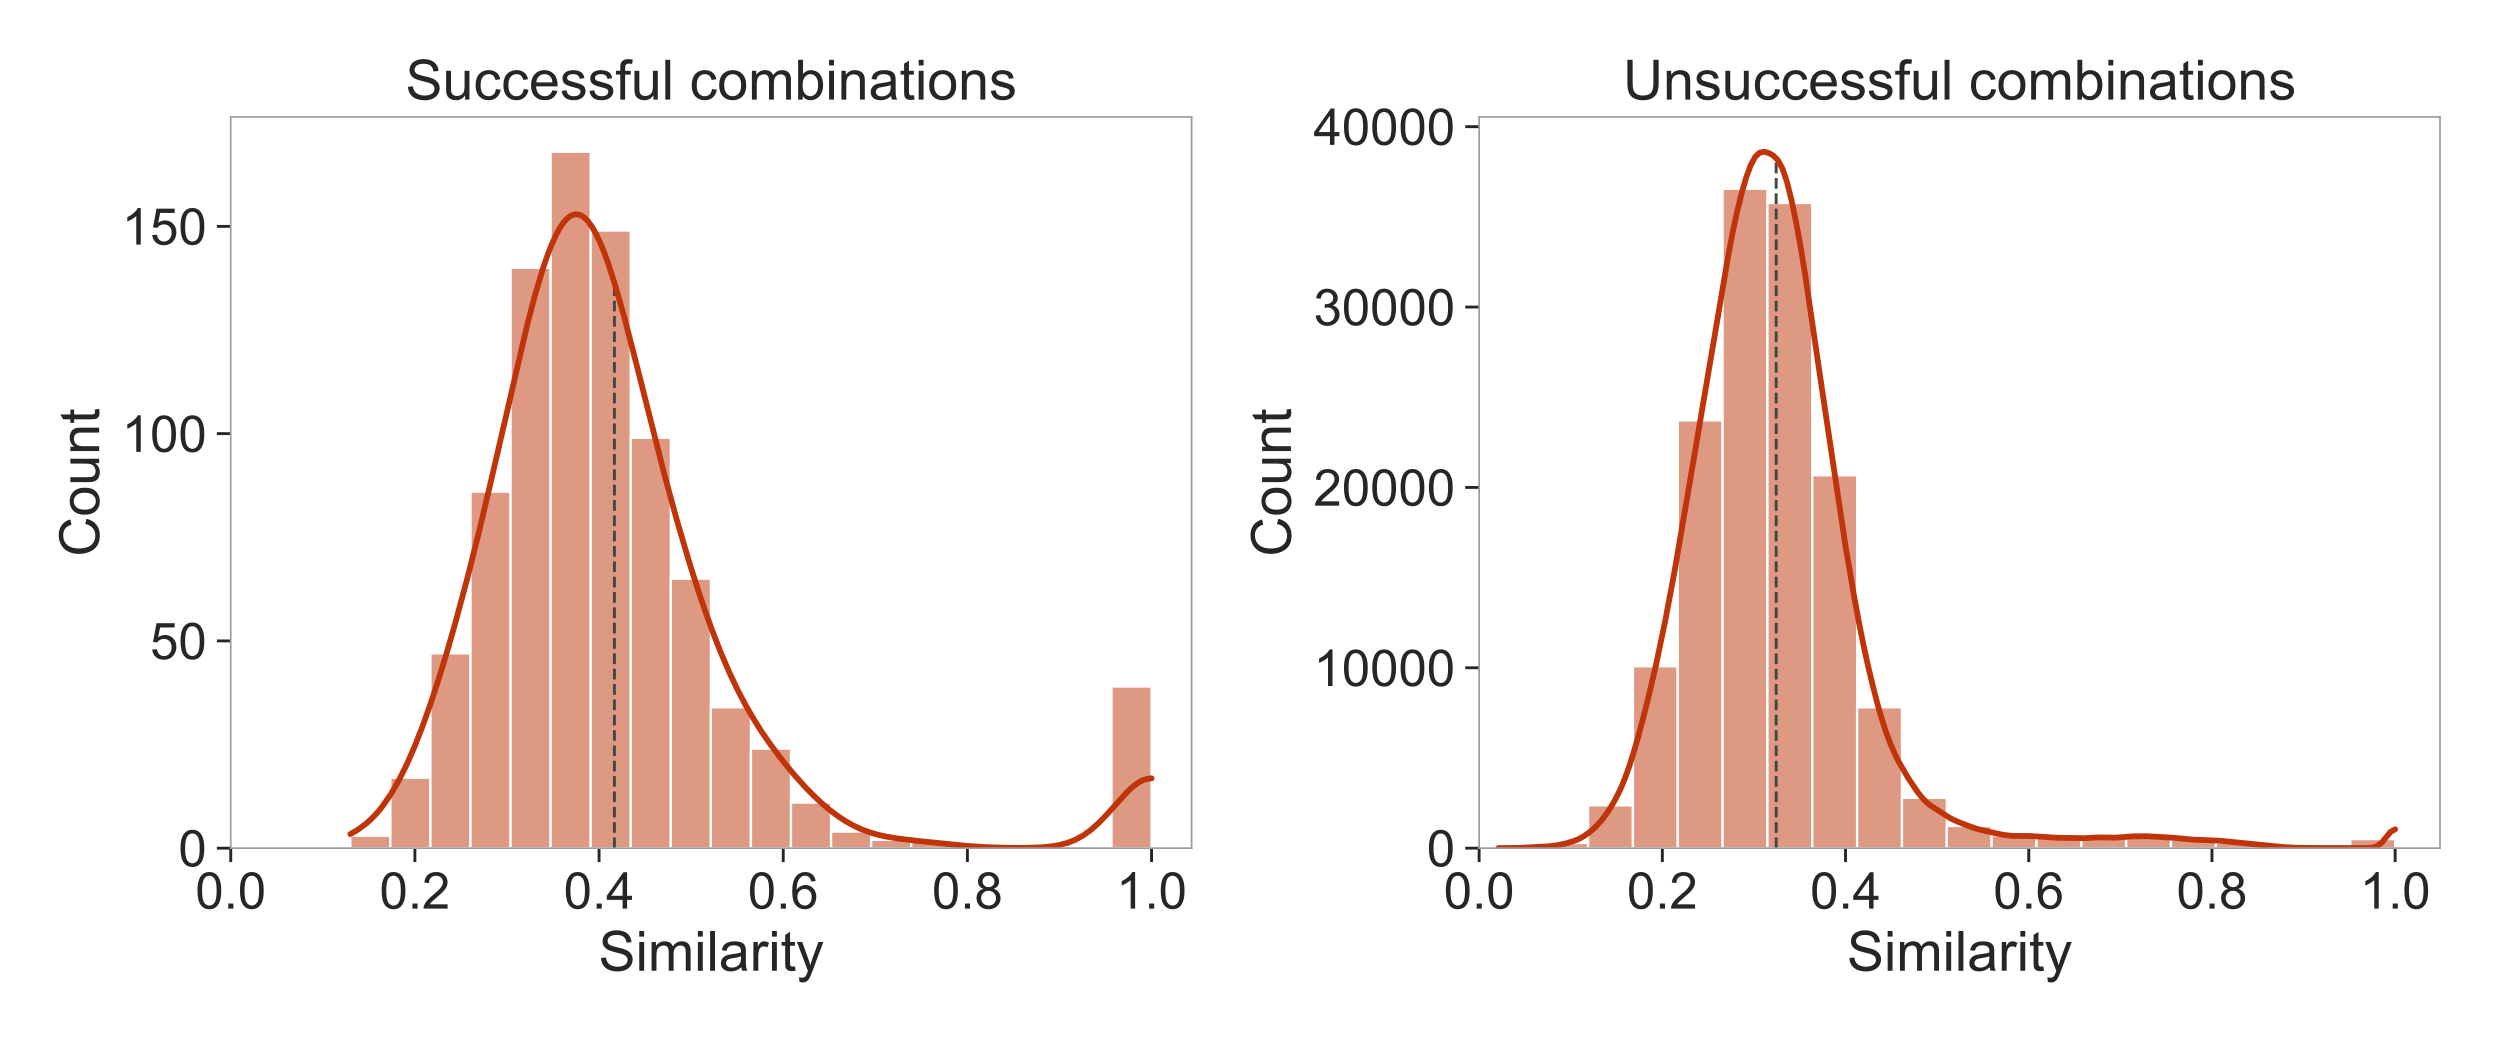 <svg xmlns="http://www.w3.org/2000/svg" xmlns:xlink="http://www.w3.org/1999/xlink" width="1152" height="480" version="1.1" viewBox="0 0 864 360"><defs><style type="text/css">*{stroke-linecap:butt;stroke-linejoin:round}</style></defs><g id="figure_1"><g id="patch_1"><path d="M 0 360 L 864 360 L 864 0 L 0 0 z" style="fill:#fff"/></g><g id="axes_1"><g id="patch_2"><path d="M 79.746 293.124 L 411.822 293.124 L 411.822 40.416 L 79.746 40.416 z" style="fill:#fff"/></g><g id="matplotlib.axis_1"><g id="xtick_1"><g id="line2d_1"><defs><path id="mca11820e59" d="M 0 0 L 0 4.8" style="stroke:#262626"/></defs><g><use style="fill:#262626;stroke:#262626" x="79.746" y="293.124" xlink:href="#mca11820e59"/></g></g><g id="text_1"><g style="fill:#262626" transform="translate(67.514 314.022)scale(0.176 -0.176)"><defs><path id="ArialMT-48" d="M 4.156 35.297 Q 4.156 48 6.766 55.734 Q 9.375 63.484 14.516 67.672 Q 19.672 71.875 27.484 71.875 Q 33.25 71.875 37.594 69.547 Q 41.938 67.234 44.766 62.859 Q 47.609 58.5 49.219 52.219 Q 50.828 45.953 50.828 35.297 Q 50.828 22.703 48.234 14.969 Q 45.656 7.234 40.5 3 Q 35.359 -1.219 27.484 -1.219 Q 17.141 -1.219 11.234 6.203 Q 4.156 15.141 4.156 35.297 z M 13.188 35.297 Q 13.188 17.672 17.312 11.828 Q 21.438 6 27.484 6 Q 33.547 6 37.672 11.859 Q 41.797 17.719 41.797 35.297 Q 41.797 52.984 37.672 58.781 Q 33.547 64.594 27.391 64.594 Q 21.344 64.594 17.719 59.469 Q 13.188 52.938 13.188 35.297 z"/><path id="ArialMT-46" d="M 9.078 0 L 9.078 10.016 L 19.094 10.016 L 19.094 0 z"/></defs><use xlink:href="#ArialMT-48"/><use x="55.615" xlink:href="#ArialMT-46"/><use x="83.398" xlink:href="#ArialMT-48"/></g></g></g><g id="xtick_2"><g id="line2d_2"><g><use style="fill:#262626;stroke:#262626" x="143.392" y="293.124" xlink:href="#mca11820e59"/></g></g><g id="text_2"><g style="fill:#262626" transform="translate(131.16 314.022)scale(0.176 -0.176)"><defs><path id="ArialMT-50" d="M 50.344 8.453 L 50.344 0 L 3.031 0 Q 2.938 3.172 4.047 6.109 Q 5.859 10.938 9.828 15.625 Q 13.812 20.312 21.344 26.469 Q 33.016 36.031 37.109 41.625 Q 41.219 47.219 41.219 52.203 Q 41.219 57.422 37.469 61 Q 33.734 64.594 27.734 64.594 Q 21.391 64.594 17.578 60.781 Q 13.766 56.984 13.719 50.25 L 4.688 51.172 Q 5.609 61.281 11.656 66.578 Q 17.719 71.875 27.938 71.875 Q 38.234 71.875 44.234 66.156 Q 50.25 60.453 50.25 52 Q 50.25 47.703 48.484 43.547 Q 46.734 39.406 42.656 34.812 Q 38.578 30.219 29.109 22.219 Q 21.188 15.578 18.938 13.203 Q 16.703 10.844 15.234 8.453 z"/></defs><use xlink:href="#ArialMT-48"/><use x="55.615" xlink:href="#ArialMT-46"/><use x="83.398" xlink:href="#ArialMT-50"/></g></g></g><g id="xtick_3"><g id="line2d_3"><g><use style="fill:#262626;stroke:#262626" x="207.038" y="293.124" xlink:href="#mca11820e59"/></g></g><g id="text_3"><g style="fill:#262626" transform="translate(194.806 314.022)scale(0.176 -0.176)"><defs><path id="ArialMT-52" d="M 32.328 0 L 32.328 17.141 L 1.266 17.141 L 1.266 25.203 L 33.938 71.578 L 41.109 71.578 L 41.109 25.203 L 50.781 25.203 L 50.781 17.141 L 41.109 17.141 L 41.109 0 z M 32.328 25.203 L 32.328 57.469 L 9.906 25.203 z"/></defs><use xlink:href="#ArialMT-48"/><use x="55.615" xlink:href="#ArialMT-46"/><use x="83.398" xlink:href="#ArialMT-52"/></g></g></g><g id="xtick_4"><g id="line2d_4"><g><use style="fill:#262626;stroke:#262626" x="270.685" y="293.124" xlink:href="#mca11820e59"/></g></g><g id="text_4"><g style="fill:#262626" transform="translate(258.453 314.022)scale(0.176 -0.176)"><defs><path id="ArialMT-54" d="M 49.75 54.047 L 41.016 53.375 Q 39.844 58.547 37.703 60.891 Q 34.125 64.656 28.906 64.656 Q 24.703 64.656 21.531 62.312 Q 17.391 59.281 14.984 53.469 Q 12.594 47.656 12.5 36.922 Q 15.672 41.75 20.266 44.094 Q 24.859 46.438 29.891 46.438 Q 38.672 46.438 44.844 39.969 Q 51.031 33.5 51.031 23.25 Q 51.031 16.5 48.125 10.719 Q 45.219 4.938 40.141 1.859 Q 35.062 -1.219 28.609 -1.219 Q 17.625 -1.219 10.688 6.859 Q 3.766 14.938 3.766 33.5 Q 3.766 54.25 11.422 63.672 Q 18.109 71.875 29.438 71.875 Q 37.891 71.875 43.281 67.141 Q 48.688 62.406 49.75 54.047 z M 13.875 23.188 Q 13.875 18.656 15.797 14.5 Q 17.719 10.359 21.188 8.172 Q 24.656 6 28.469 6 Q 34.031 6 38.031 10.484 Q 42.047 14.984 42.047 22.703 Q 42.047 30.125 38.078 34.391 Q 34.125 38.672 28.125 38.672 Q 22.172 38.672 18.016 34.391 Q 13.875 30.125 13.875 23.188 z"/></defs><use xlink:href="#ArialMT-48"/><use x="55.615" xlink:href="#ArialMT-46"/><use x="83.398" xlink:href="#ArialMT-54"/></g></g></g><g id="xtick_5"><g id="line2d_5"><g><use style="fill:#262626;stroke:#262626" x="334.331" y="293.124" xlink:href="#mca11820e59"/></g></g><g id="text_5"><g style="fill:#262626" transform="translate(322.099 314.022)scale(0.176 -0.176)"><defs><path id="ArialMT-56" d="M 17.672 38.812 Q 12.203 40.828 9.562 44.531 Q 6.938 48.25 6.938 53.422 Q 6.938 61.234 12.547 66.547 Q 18.172 71.875 27.484 71.875 Q 36.859 71.875 42.578 66.422 Q 48.297 60.984 48.297 53.172 Q 48.297 48.188 45.672 44.5 Q 43.062 40.828 37.75 38.812 Q 44.344 36.672 47.781 31.875 Q 51.219 27.094 51.219 20.453 Q 51.219 11.281 44.719 5.031 Q 38.234 -1.219 27.641 -1.219 Q 17.047 -1.219 10.547 5.047 Q 4.047 11.328 4.047 20.703 Q 4.047 27.688 7.594 32.391 Q 11.141 37.109 17.672 38.812 z M 15.922 53.719 Q 15.922 48.641 19.188 45.406 Q 22.469 42.188 27.688 42.188 Q 32.766 42.188 36.016 45.375 Q 39.266 48.578 39.266 53.219 Q 39.266 58.062 35.906 61.359 Q 32.562 64.656 27.594 64.656 Q 22.562 64.656 19.234 61.422 Q 15.922 58.203 15.922 53.719 z M 13.094 20.656 Q 13.094 16.891 14.875 13.375 Q 16.656 9.859 20.172 7.922 Q 23.688 6 27.734 6 Q 34.031 6 38.125 10.047 Q 42.234 14.109 42.234 20.359 Q 42.234 26.703 38.016 30.859 Q 33.797 35.016 27.438 35.016 Q 21.234 35.016 17.156 30.906 Q 13.094 26.812 13.094 20.656 z"/></defs><use xlink:href="#ArialMT-48"/><use x="55.615" xlink:href="#ArialMT-46"/><use x="83.398" xlink:href="#ArialMT-56"/></g></g></g><g id="xtick_6"><g id="line2d_6"><g><use style="fill:#262626;stroke:#262626" x="397.977" y="293.124" xlink:href="#mca11820e59"/></g></g><g id="text_6"><g style="fill:#262626" transform="translate(385.745 314.022)scale(0.176 -0.176)"><defs><path id="ArialMT-49" d="M 37.25 0 L 28.469 0 L 28.469 56 Q 25.297 52.984 20.141 49.953 Q 14.984 46.922 10.891 45.406 L 10.891 53.906 Q 18.266 57.375 23.781 62.297 Q 29.297 67.234 31.594 71.875 L 37.25 71.875 z"/></defs><use xlink:href="#ArialMT-49"/><use x="55.615" xlink:href="#ArialMT-46"/><use x="83.398" xlink:href="#ArialMT-48"/></g></g></g><g id="text_7"><g style="fill:#262626" transform="translate(206.85 335.497)scale(0.192 -0.192)"><defs><path id="ArialMT-83" d="M 4.5 23 L 13.422 23.781 Q 14.062 18.406 16.375 14.969 Q 18.703 11.531 23.578 9.406 Q 28.469 7.281 34.578 7.281 Q 39.984 7.281 44.141 8.891 Q 48.297 10.5 50.312 13.297 Q 52.344 16.109 52.344 19.438 Q 52.344 22.797 50.391 25.312 Q 48.438 27.828 43.953 29.547 Q 41.062 30.672 31.203 33.031 Q 21.344 35.406 17.391 37.5 Q 12.25 40.188 9.734 44.156 Q 7.234 48.141 7.234 53.078 Q 7.234 58.5 10.297 63.203 Q 13.375 67.922 19.281 70.359 Q 25.203 72.797 32.422 72.797 Q 40.375 72.797 46.453 70.234 Q 52.547 67.672 55.812 62.688 Q 59.078 57.719 59.328 51.422 L 50.25 50.734 Q 49.516 57.516 45.281 60.984 Q 41.062 64.453 32.812 64.453 Q 24.219 64.453 20.281 61.297 Q 16.359 58.156 16.359 53.719 Q 16.359 49.859 19.141 47.359 Q 21.875 44.875 33.422 42.266 Q 44.969 39.656 49.266 37.703 Q 55.516 34.812 58.484 30.391 Q 61.469 25.984 61.469 20.219 Q 61.469 14.5 58.203 9.438 Q 54.938 4.391 48.797 1.578 Q 42.672 -1.219 35.016 -1.219 Q 25.297 -1.219 18.719 1.609 Q 12.156 4.438 8.422 10.125 Q 4.688 15.828 4.5 23 z"/><path id="ArialMT-105" d="M 6.641 61.469 L 6.641 71.578 L 15.438 71.578 L 15.438 61.469 z M 6.641 0 L 6.641 51.859 L 15.438 51.859 L 15.438 0 z"/><path id="ArialMT-109" d="M 6.594 0 L 6.594 51.859 L 14.453 51.859 L 14.453 44.578 Q 16.891 48.391 20.938 50.703 Q 25 53.031 30.172 53.031 Q 35.938 53.031 39.625 50.641 Q 43.312 48.25 44.828 43.953 Q 50.984 53.031 60.844 53.031 Q 68.562 53.031 72.703 48.75 Q 76.859 44.484 76.859 35.594 L 76.859 0 L 68.109 0 L 68.109 32.672 Q 68.109 37.938 67.25 40.25 Q 66.406 42.578 64.156 43.984 Q 61.922 45.406 58.891 45.406 Q 53.422 45.406 49.797 41.766 Q 46.188 38.141 46.188 30.125 L 46.188 0 L 37.406 0 L 37.406 33.688 Q 37.406 39.547 35.25 42.469 Q 33.109 45.406 28.219 45.406 Q 24.516 45.406 21.359 43.453 Q 18.219 41.5 16.797 37.734 Q 15.375 33.984 15.375 26.906 L 15.375 0 z"/><path id="ArialMT-108" d="M 6.391 0 L 6.391 71.578 L 15.188 71.578 L 15.188 0 z"/><path id="ArialMT-97" d="M 40.438 6.391 Q 35.547 2.25 31.031 0.531 Q 26.516 -1.172 21.344 -1.172 Q 12.797 -1.172 8.203 3 Q 3.609 7.172 3.609 13.672 Q 3.609 17.484 5.344 20.625 Q 7.078 23.781 9.891 25.688 Q 12.703 27.594 16.219 28.562 Q 18.797 29.25 24.031 29.891 Q 34.672 31.156 39.703 32.906 Q 39.75 34.719 39.75 35.203 Q 39.75 40.578 37.25 42.781 Q 33.891 45.75 27.25 45.75 Q 21.047 45.75 18.094 43.578 Q 15.141 41.406 13.719 35.891 L 5.125 37.062 Q 6.297 42.578 8.984 45.969 Q 11.672 49.359 16.75 51.188 Q 21.828 53.031 28.516 53.031 Q 35.156 53.031 39.297 51.469 Q 43.453 49.906 45.406 47.531 Q 47.359 45.172 48.141 41.547 Q 48.578 39.312 48.578 33.453 L 48.578 21.734 Q 48.578 9.469 49.141 6.219 Q 49.703 2.984 51.375 0 L 42.188 0 Q 40.828 2.734 40.438 6.391 z M 39.703 26.031 Q 34.906 24.078 25.344 22.703 Q 19.922 21.922 17.672 20.938 Q 15.438 19.969 14.203 18.094 Q 12.984 16.219 12.984 13.922 Q 12.984 10.406 15.641 8.062 Q 18.312 5.719 23.438 5.719 Q 28.516 5.719 32.469 7.938 Q 36.422 10.156 38.281 14.016 Q 39.703 17 39.703 22.797 z"/><path id="ArialMT-114" d="M 6.5 0 L 6.5 51.859 L 14.406 51.859 L 14.406 44 Q 17.438 49.516 20 51.266 Q 22.562 53.031 25.641 53.031 Q 30.078 53.031 34.672 50.203 L 31.641 42.047 Q 28.422 43.953 25.203 43.953 Q 22.312 43.953 20.016 42.219 Q 17.719 40.484 16.75 37.406 Q 15.281 32.719 15.281 27.156 L 15.281 0 z"/><path id="ArialMT-116" d="M 25.781 7.859 L 27.047 0.094 Q 23.344 -0.688 20.406 -0.688 Q 15.625 -0.688 12.984 0.828 Q 10.359 2.344 9.281 4.812 Q 8.203 7.281 8.203 15.188 L 8.203 45.016 L 1.766 45.016 L 1.766 51.859 L 8.203 51.859 L 8.203 64.703 L 16.938 69.969 L 16.938 51.859 L 25.781 51.859 L 25.781 45.016 L 16.938 45.016 L 16.938 14.703 Q 16.938 10.938 17.406 9.859 Q 17.875 8.797 18.922 8.156 Q 19.969 7.516 21.922 7.516 Q 23.391 7.516 25.781 7.859 z"/><path id="ArialMT-121" d="M 6.203 -19.969 L 5.219 -11.719 Q 8.109 -12.5 10.25 -12.5 Q 13.188 -12.5 14.938 -11.516 Q 16.703 -10.547 17.828 -8.797 Q 18.656 -7.469 20.516 -2.25 Q 20.75 -1.516 21.297 -0.094 L 1.609 51.859 L 11.078 51.859 L 21.875 21.828 Q 23.969 16.109 25.641 9.812 Q 27.156 15.875 29.25 21.625 L 40.328 51.859 L 49.125 51.859 L 29.391 -0.875 Q 26.219 -9.422 24.469 -12.641 Q 22.125 -17 19.094 -19.016 Q 16.062 -21.047 11.859 -21.047 Q 9.328 -21.047 6.203 -19.969 z"/></defs><use xlink:href="#ArialMT-83"/><use x="66.699" xlink:href="#ArialMT-105"/><use x="88.916" xlink:href="#ArialMT-109"/><use x="172.217" xlink:href="#ArialMT-105"/><use x="194.434" xlink:href="#ArialMT-108"/><use x="216.65" xlink:href="#ArialMT-97"/><use x="272.266" xlink:href="#ArialMT-114"/><use x="305.566" xlink:href="#ArialMT-105"/><use x="327.783" xlink:href="#ArialMT-116"/><use x="355.566" xlink:href="#ArialMT-121"/></g></g></g><g id="matplotlib.axis_2"><g id="ytick_1"><g id="line2d_7"><defs><path id="mff33cbae13" d="M 0 0 L -4.8 0" style="stroke:#262626"/></defs><g><use style="fill:#262626;stroke:#262626" x="79.746" y="293.124" xlink:href="#mff33cbae13"/></g></g><g id="text_8"><g style="fill:#262626" transform="translate(61.659 299.423)scale(0.176 -0.176)"><use xlink:href="#ArialMT-48"/></g></g></g><g id="ytick_2"><g id="line2d_8"><g><use style="fill:#262626;stroke:#262626" x="79.746" y="221.495" xlink:href="#mff33cbae13"/></g></g><g id="text_9"><g style="fill:#262626" transform="translate(51.871 227.794)scale(0.176 -0.176)"><defs><path id="ArialMT-53" d="M 4.156 18.75 L 13.375 19.531 Q 14.406 12.797 18.141 9.391 Q 21.875 6 27.156 6 Q 33.5 6 37.891 10.781 Q 42.281 15.578 42.281 23.484 Q 42.281 31 38.062 35.344 Q 33.844 39.703 27 39.703 Q 22.75 39.703 19.328 37.766 Q 15.922 35.844 13.969 32.766 L 5.719 33.844 L 12.641 70.609 L 48.25 70.609 L 48.25 62.203 L 19.672 62.203 L 15.828 42.969 Q 22.266 47.469 29.344 47.469 Q 38.719 47.469 45.156 40.969 Q 51.609 34.469 51.609 24.266 Q 51.609 14.547 45.953 7.469 Q 39.062 -1.219 27.156 -1.219 Q 17.391 -1.219 11.203 4.25 Q 5.031 9.719 4.156 18.75 z"/></defs><use xlink:href="#ArialMT-53"/><use x="55.615" xlink:href="#ArialMT-48"/></g></g></g><g id="ytick_3"><g id="line2d_9"><g><use style="fill:#262626;stroke:#262626" x="79.746" y="149.865" xlink:href="#mff33cbae13"/></g></g><g id="text_10"><g style="fill:#262626" transform="translate(42.084 156.164)scale(0.176 -0.176)"><use xlink:href="#ArialMT-49"/><use x="55.615" xlink:href="#ArialMT-48"/><use x="111.23" xlink:href="#ArialMT-48"/></g></g></g><g id="ytick_4"><g id="line2d_10"><g><use style="fill:#262626;stroke:#262626" x="79.746" y="78.236" xlink:href="#mff33cbae13"/></g></g><g id="text_11"><g style="fill:#262626" transform="translate(42.084 84.535)scale(0.176 -0.176)"><use xlink:href="#ArialMT-49"/><use x="55.615" xlink:href="#ArialMT-53"/><use x="111.23" xlink:href="#ArialMT-48"/></g></g></g><g id="text_12"><g style="fill:#262626" transform="translate(34.268 192.386)rotate(-90)scale(0.192 -0.192)"><defs><path id="ArialMT-67" d="M 58.797 25.094 L 68.266 22.703 Q 65.281 11.031 57.547 4.906 Q 49.812 -1.219 38.625 -1.219 Q 27.047 -1.219 19.797 3.484 Q 12.547 8.203 8.766 17.141 Q 4.984 26.078 4.984 36.328 Q 4.984 47.516 9.25 55.828 Q 13.531 64.156 21.406 68.469 Q 29.297 72.797 38.766 72.797 Q 49.516 72.797 56.828 67.328 Q 64.156 61.859 67.047 51.953 L 57.719 49.75 Q 55.219 57.562 50.484 61.125 Q 45.75 64.703 38.578 64.703 Q 30.328 64.703 24.781 60.734 Q 19.234 56.781 16.984 50.109 Q 14.75 43.453 14.75 36.375 Q 14.75 27.25 17.406 20.438 Q 20.062 13.625 25.672 10.25 Q 31.297 6.891 37.844 6.891 Q 45.797 6.891 51.312 11.469 Q 56.844 16.062 58.797 25.094 z"/><path id="ArialMT-111" d="M 3.328 25.922 Q 3.328 40.328 11.328 47.266 Q 18.016 53.031 27.641 53.031 Q 38.328 53.031 45.109 46.016 Q 51.906 39.016 51.906 26.656 Q 51.906 16.656 48.906 10.906 Q 45.906 5.172 40.156 2 Q 34.422 -1.172 27.641 -1.172 Q 16.75 -1.172 10.031 5.812 Q 3.328 12.797 3.328 25.922 z M 12.359 25.922 Q 12.359 15.969 16.703 11.016 Q 21.047 6.062 27.641 6.062 Q 34.188 6.062 38.531 11.031 Q 42.875 16.016 42.875 26.219 Q 42.875 35.844 38.5 40.797 Q 34.125 45.75 27.641 45.75 Q 21.047 45.75 16.703 40.812 Q 12.359 35.891 12.359 25.922 z"/><path id="ArialMT-117" d="M 40.578 0 L 40.578 7.625 Q 34.516 -1.172 24.125 -1.172 Q 19.531 -1.172 15.547 0.578 Q 11.578 2.344 9.641 5 Q 7.719 7.672 6.938 11.531 Q 6.391 14.109 6.391 19.734 L 6.391 51.859 L 15.188 51.859 L 15.188 23.094 Q 15.188 16.219 15.719 13.812 Q 16.547 10.359 19.234 8.375 Q 21.922 6.391 25.875 6.391 Q 29.828 6.391 33.297 8.422 Q 36.766 10.453 38.203 13.938 Q 39.656 17.438 39.656 24.078 L 39.656 51.859 L 48.438 51.859 L 48.438 0 z"/><path id="ArialMT-110" d="M 6.594 0 L 6.594 51.859 L 14.5 51.859 L 14.5 44.484 Q 20.219 53.031 31 53.031 Q 35.688 53.031 39.625 51.344 Q 43.562 49.656 45.516 46.922 Q 47.469 44.188 48.25 40.438 Q 48.734 37.984 48.734 31.891 L 48.734 0 L 39.938 0 L 39.938 31.547 Q 39.938 36.922 38.906 39.578 Q 37.891 42.234 35.281 43.812 Q 32.672 45.406 29.156 45.406 Q 23.531 45.406 19.453 41.844 Q 15.375 38.281 15.375 28.328 L 15.375 0 z"/></defs><use xlink:href="#ArialMT-67"/><use x="72.217" xlink:href="#ArialMT-111"/><use x="127.832" xlink:href="#ArialMT-117"/><use x="183.447" xlink:href="#ArialMT-110"/><use x="239.063" xlink:href="#ArialMT-116"/></g></g></g><g id="patch_3"><path d="M 121.076 293.124 L 134.921 293.124 L 134.921 288.826 L 121.076 288.826 z" clip-path="url(#pc8468175ed)" style="fill:#bf3409;fill-opacity:.5;stroke:#fff;stroke-linejoin:miter;stroke-width:.8"/></g><g id="patch_4"><path d="M 134.921 293.124 L 148.766 293.124 L 148.766 268.77 L 134.921 268.77 z" clip-path="url(#pc8468175ed)" style="fill:#bf3409;fill-opacity:.5;stroke:#fff;stroke-linejoin:miter;stroke-width:.8"/></g><g id="patch_5"><path d="M 148.766 293.124 L 162.611 293.124 L 162.611 225.793 L 148.766 225.793 z" clip-path="url(#pc8468175ed)" style="fill:#bf3409;fill-opacity:.5;stroke:#fff;stroke-linejoin:miter;stroke-width:.8"/></g><g id="patch_6"><path d="M 162.611 293.124 L 176.456 293.124 L 176.456 169.922 L 162.611 169.922 z" clip-path="url(#pc8468175ed)" style="fill:#bf3409;fill-opacity:.5;stroke:#fff;stroke-linejoin:miter;stroke-width:.8"/></g><g id="patch_7"><path d="M 176.456 293.124 L 190.301 293.124 L 190.301 92.562 L 176.456 92.562 z" clip-path="url(#pc8468175ed)" style="fill:#bf3409;fill-opacity:.5;stroke:#fff;stroke-linejoin:miter;stroke-width:.8"/></g><g id="patch_8"><path d="M 190.301 293.124 L 204.146 293.124 L 204.146 52.45 L 190.301 52.45 z" clip-path="url(#pc8468175ed)" style="fill:#bf3409;fill-opacity:.5;stroke:#fff;stroke-linejoin:miter;stroke-width:.8"/></g><g id="patch_9"><path d="M 204.146 293.124 L 217.991 293.124 L 217.991 79.669 L 204.146 79.669 z" clip-path="url(#pc8468175ed)" style="fill:#bf3409;fill-opacity:.5;stroke:#fff;stroke-linejoin:miter;stroke-width:.8"/></g><g id="patch_10"><path d="M 217.991 293.124 L 231.836 293.124 L 231.836 151.298 L 217.991 151.298 z" clip-path="url(#pc8468175ed)" style="fill:#bf3409;fill-opacity:.5;stroke:#fff;stroke-linejoin:miter;stroke-width:.8"/></g><g id="patch_11"><path d="M 231.836 293.124 L 245.681 293.124 L 245.681 200.006 L 231.836 200.006 z" clip-path="url(#pc8468175ed)" style="fill:#bf3409;fill-opacity:.5;stroke:#fff;stroke-linejoin:miter;stroke-width:.8"/></g><g id="patch_12"><path d="M 245.681 293.124 L 259.526 293.124 L 259.526 244.416 L 245.681 244.416 z" clip-path="url(#pc8468175ed)" style="fill:#bf3409;fill-opacity:.5;stroke:#fff;stroke-linejoin:miter;stroke-width:.8"/></g><g id="patch_13"><path d="M 259.526 293.124 L 273.371 293.124 L 273.371 258.742 L 259.526 258.742 z" clip-path="url(#pc8468175ed)" style="fill:#bf3409;fill-opacity:.5;stroke:#fff;stroke-linejoin:miter;stroke-width:.8"/></g><g id="patch_14"><path d="M 273.371 293.124 L 287.217 293.124 L 287.217 277.366 L 273.371 277.366 z" clip-path="url(#pc8468175ed)" style="fill:#bf3409;fill-opacity:.5;stroke:#fff;stroke-linejoin:miter;stroke-width:.8"/></g><g id="patch_15"><path d="M 287.217 293.124 L 301.062 293.124 L 301.062 287.394 L 287.217 287.394 z" clip-path="url(#pc8468175ed)" style="fill:#bf3409;fill-opacity:.5;stroke:#fff;stroke-linejoin:miter;stroke-width:.8"/></g><g id="patch_16"><path d="M 301.062 293.124 L 314.907 293.124 L 314.907 290.259 L 301.062 290.259 z" clip-path="url(#pc8468175ed)" style="fill:#bf3409;fill-opacity:.5;stroke:#fff;stroke-linejoin:miter;stroke-width:.8"/></g><g id="patch_17"><path d="M 314.907 293.124 L 328.752 293.124 L 328.752 290.259 L 314.907 290.259 z" clip-path="url(#pc8468175ed)" style="fill:#bf3409;fill-opacity:.5;stroke:#fff;stroke-linejoin:miter;stroke-width:.8"/></g><g id="patch_18"><path d="M 328.752 293.124 L 342.597 293.124 L 342.597 293.124 L 328.752 293.124 z" clip-path="url(#pc8468175ed)" style="fill:#bf3409;fill-opacity:.5;stroke:#fff;stroke-linejoin:miter;stroke-width:.8"/></g><g id="patch_19"><path d="M 342.597 293.124 L 356.442 293.124 L 356.442 293.124 L 342.597 293.124 z" clip-path="url(#pc8468175ed)" style="fill:#bf3409;fill-opacity:.5;stroke:#fff;stroke-linejoin:miter;stroke-width:.8"/></g><g id="patch_20"><path d="M 356.442 293.124 L 370.287 293.124 L 370.287 293.124 L 356.442 293.124 z" clip-path="url(#pc8468175ed)" style="fill:#bf3409;fill-opacity:.5;stroke:#fff;stroke-linejoin:miter;stroke-width:.8"/></g><g id="patch_21"><path d="M 370.287 293.124 L 384.132 293.124 L 384.132 293.124 L 370.287 293.124 z" clip-path="url(#pc8468175ed)" style="fill:#bf3409;fill-opacity:.5;stroke:#fff;stroke-linejoin:miter;stroke-width:.8"/></g><g id="patch_22"><path d="M 384.132 293.124 L 397.977 293.124 L 397.977 237.253 L 384.132 237.253 z" clip-path="url(#pc8468175ed)" style="fill:#bf3409;fill-opacity:.5;stroke:#fff;stroke-linejoin:miter;stroke-width:.8"/></g><g id="LineCollection_1"><path d="M 212.34 293.124 L 212.34 97.723" clip-path="url(#pc8468175ed)" style="fill:none;stroke:#444;stroke-dasharray:3.7,1.6;stroke-dashoffset:0"/></g><g id="line2d_11"><path d="M 121.076 288.257 L 123.859 286.637 L 126.642 284.55 L 128.033 283.302 L 129.425 281.904 L 130.816 280.343 L 132.208 278.61 L 134.991 274.597 L 137.773 269.815 L 140.556 264.241 L 143.339 257.878 L 146.122 250.758 L 148.905 242.925 L 151.688 234.435 L 154.471 225.337 L 157.254 215.672 L 161.428 200.17 L 165.603 183.523 L 169.777 165.866 L 182.3 111.833 L 185.083 101.337 L 187.866 92.128 L 189.258 88.112 L 190.649 84.539 L 192.04 81.444 L 193.432 78.858 L 194.823 76.805 L 196.215 75.306 L 197.606 74.376 L 198.998 74.023 L 200.389 74.249 L 201.781 75.05 L 203.172 76.415 L 204.564 78.326 L 205.955 80.76 L 207.347 83.688 L 208.738 87.074 L 210.13 90.88 L 212.912 99.58 L 215.695 109.424 L 219.87 125.521 L 229.61 163.97 L 233.784 179.291 L 237.959 193.526 L 240.742 202.363 L 243.525 210.651 L 246.308 218.362 L 249.09 225.475 L 251.873 231.983 L 254.656 237.897 L 257.439 243.255 L 260.222 248.117 L 263.005 252.555 L 265.788 256.642 L 269.962 262.253 L 274.137 267.364 L 278.311 272.024 L 281.094 274.87 L 283.877 277.488 L 286.66 279.859 L 289.443 281.967 L 292.226 283.798 L 295.009 285.352 L 297.792 286.634 L 300.575 287.665 L 303.357 288.475 L 306.14 289.103 L 310.315 289.798 L 317.272 290.632 L 333.97 292.33 L 340.927 292.776 L 347.884 292.994 L 354.842 293.011 L 360.407 292.792 L 363.19 292.522 L 365.973 292.067 L 368.756 291.347 L 371.539 290.273 L 374.322 288.759 L 377.105 286.75 L 379.888 284.247 L 382.671 281.332 L 389.628 273.628 L 391.02 272.317 L 392.411 271.18 L 393.803 270.252 L 395.194 269.565 L 396.585 269.143 L 397.977 269.001 L 397.977 269.001" clip-path="url(#pc8468175ed)" style="fill:none;stroke:#bf3409;stroke-linecap:round;stroke-width:2"/></g><g id="patch_23"><path d="M 79.746 293.124 L 79.746 40.416" style="fill:none;stroke:#9d9d9d;stroke-linecap:square;stroke-linejoin:miter;stroke-width:.6"/></g><g id="patch_24"><path d="M 411.822 293.124 L 411.822 40.416" style="fill:none;stroke:#9d9d9d;stroke-linecap:square;stroke-linejoin:miter;stroke-width:.6"/></g><g id="patch_25"><path d="M 79.746 293.124 L 411.822 293.124" style="fill:none;stroke:#9d9d9d;stroke-linecap:square;stroke-linejoin:miter;stroke-width:.6"/></g><g id="patch_26"><path d="M 79.746 40.416 L 411.822 40.416" style="fill:none;stroke:#9d9d9d;stroke-linecap:square;stroke-linejoin:miter;stroke-width:.6"/></g><g id="text_13"><g style="fill:#262626" transform="translate(140.137 34.416)scale(0.192 -0.192)"><defs><path id="ArialMT-99" d="M 40.438 19 L 49.078 17.875 Q 47.656 8.938 41.812 3.875 Q 35.984 -1.172 27.484 -1.172 Q 16.844 -1.172 10.375 5.781 Q 3.906 12.75 3.906 25.734 Q 3.906 34.125 6.688 40.422 Q 9.469 46.734 15.156 49.875 Q 20.844 53.031 27.547 53.031 Q 35.984 53.031 41.359 48.75 Q 46.734 44.484 48.25 36.625 L 39.703 35.297 Q 38.484 40.531 35.375 43.156 Q 32.281 45.797 27.875 45.797 Q 21.234 45.797 17.078 41.031 Q 12.938 36.281 12.938 25.984 Q 12.938 15.531 16.938 10.797 Q 20.953 6.062 27.391 6.062 Q 32.562 6.062 36.031 9.234 Q 39.5 12.406 40.438 19 z"/><path id="ArialMT-101" d="M 42.094 16.703 L 51.172 15.578 Q 49.031 7.625 43.219 3.219 Q 37.406 -1.172 28.375 -1.172 Q 17 -1.172 10.328 5.828 Q 3.656 12.844 3.656 25.484 Q 3.656 38.578 10.391 45.797 Q 17.141 53.031 27.875 53.031 Q 38.281 53.031 44.875 45.953 Q 51.469 38.875 51.469 26.031 Q 51.469 25.25 51.422 23.688 L 12.75 23.688 Q 13.234 15.141 17.578 10.594 Q 21.922 6.062 28.422 6.062 Q 33.25 6.062 36.672 8.594 Q 40.094 11.141 42.094 16.703 z M 13.234 30.906 L 42.188 30.906 Q 41.609 37.453 38.875 40.719 Q 34.672 45.797 27.984 45.797 Q 21.922 45.797 17.797 41.75 Q 13.672 37.703 13.234 30.906 z"/><path id="ArialMT-115" d="M 3.078 15.484 L 11.766 16.844 Q 12.5 11.625 15.844 8.844 Q 19.188 6.062 25.203 6.062 Q 31.25 6.062 34.172 8.516 Q 37.109 10.984 37.109 14.312 Q 37.109 17.281 34.516 19 Q 32.719 20.172 25.531 21.969 Q 15.875 24.422 12.141 26.203 Q 8.406 27.984 6.469 31.125 Q 4.547 34.281 4.547 38.094 Q 4.547 41.547 6.125 44.5 Q 7.719 47.469 10.453 49.422 Q 12.5 50.922 16.031 51.969 Q 19.578 53.031 23.641 53.031 Q 29.734 53.031 34.344 51.266 Q 38.969 49.516 41.156 46.5 Q 43.359 43.5 44.188 38.484 L 35.594 37.312 Q 35.016 41.312 32.203 43.547 Q 29.391 45.797 24.266 45.797 Q 18.219 45.797 15.625 43.797 Q 13.031 41.797 13.031 39.109 Q 13.031 37.406 14.109 36.031 Q 15.188 34.625 17.484 33.688 Q 18.797 33.203 25.25 31.453 Q 34.578 28.953 38.25 27.359 Q 41.938 25.781 44.031 22.75 Q 46.141 19.734 46.141 15.234 Q 46.141 10.844 43.578 6.953 Q 41.016 3.078 36.172 0.953 Q 31.344 -1.172 25.25 -1.172 Q 15.141 -1.172 9.844 3.031 Q 4.547 7.234 3.078 15.484 z"/><path id="ArialMT-102" d="M 8.688 0 L 8.688 45.016 L 0.922 45.016 L 0.922 51.859 L 8.688 51.859 L 8.688 57.375 Q 8.688 62.594 9.625 65.141 Q 10.891 68.562 14.078 70.672 Q 17.281 72.797 23.047 72.797 Q 26.766 72.797 31.25 71.922 L 29.938 64.266 Q 27.203 64.75 24.75 64.75 Q 20.75 64.75 19.094 63.031 Q 17.438 61.328 17.438 56.641 L 17.438 51.859 L 27.547 51.859 L 27.547 45.016 L 17.438 45.016 L 17.438 0 z"/><path id="ArialMT-32"/><path id="ArialMT-98" d="M 14.703 0 L 6.547 0 L 6.547 71.578 L 15.328 71.578 L 15.328 46.047 Q 20.906 53.031 29.547 53.031 Q 34.328 53.031 38.594 51.094 Q 42.875 49.172 45.625 45.672 Q 48.391 42.188 49.953 37.25 Q 51.516 32.328 51.516 26.703 Q 51.516 13.375 44.922 6.094 Q 38.328 -1.172 29.109 -1.172 Q 19.922 -1.172 14.703 6.5 z M 14.594 26.312 Q 14.594 17 17.141 12.844 Q 21.297 6.062 28.375 6.062 Q 34.125 6.062 38.328 11.062 Q 42.531 16.062 42.531 25.984 Q 42.531 36.141 38.5 40.969 Q 34.469 45.797 28.766 45.797 Q 23 45.797 18.797 40.797 Q 14.594 35.797 14.594 26.312 z"/></defs><use xlink:href="#ArialMT-83"/><use x="66.699" xlink:href="#ArialMT-117"/><use x="122.314" xlink:href="#ArialMT-99"/><use x="172.314" xlink:href="#ArialMT-99"/><use x="222.314" xlink:href="#ArialMT-101"/><use x="277.93" xlink:href="#ArialMT-115"/><use x="327.93" xlink:href="#ArialMT-115"/><use x="377.93" xlink:href="#ArialMT-102"/><use x="405.713" xlink:href="#ArialMT-117"/><use x="461.328" xlink:href="#ArialMT-108"/><use x="483.545" xlink:href="#ArialMT-32"/><use x="511.328" xlink:href="#ArialMT-99"/><use x="561.328" xlink:href="#ArialMT-111"/><use x="616.943" xlink:href="#ArialMT-109"/><use x="700.244" xlink:href="#ArialMT-98"/><use x="755.859" xlink:href="#ArialMT-105"/><use x="778.076" xlink:href="#ArialMT-110"/><use x="833.691" xlink:href="#ArialMT-97"/><use x="889.307" xlink:href="#ArialMT-116"/><use x="917.09" xlink:href="#ArialMT-105"/><use x="939.307" xlink:href="#ArialMT-111"/><use x="994.922" xlink:href="#ArialMT-110"/><use x="1050.537" xlink:href="#ArialMT-115"/></g></g></g><g id="axes_2"><g id="patch_27"><path d="M 511.188 293.124 L 843.264 293.124 L 843.264 40.416 L 511.188 40.416 z" style="fill:#fff"/></g><g id="matplotlib.axis_3"><g id="xtick_7"><g id="line2d_12"><g><use style="fill:#262626;stroke:#262626" x="511.188" y="293.124" xlink:href="#mca11820e59"/></g></g><g id="text_14"><g style="fill:#262626" transform="translate(498.956 314.022)scale(0.176 -0.176)"><use xlink:href="#ArialMT-48"/><use x="55.615" xlink:href="#ArialMT-46"/><use x="83.398" xlink:href="#ArialMT-48"/></g></g></g><g id="xtick_8"><g id="line2d_13"><g><use style="fill:#262626;stroke:#262626" x="574.504" y="293.124" xlink:href="#mca11820e59"/></g></g><g id="text_15"><g style="fill:#262626" transform="translate(562.272 314.022)scale(0.176 -0.176)"><use xlink:href="#ArialMT-48"/><use x="55.615" xlink:href="#ArialMT-46"/><use x="83.398" xlink:href="#ArialMT-50"/></g></g></g><g id="xtick_9"><g id="line2d_14"><g><use style="fill:#262626;stroke:#262626" x="637.82" y="293.124" xlink:href="#mca11820e59"/></g></g><g id="text_16"><g style="fill:#262626" transform="translate(625.588 314.022)scale(0.176 -0.176)"><use xlink:href="#ArialMT-48"/><use x="55.615" xlink:href="#ArialMT-46"/><use x="83.398" xlink:href="#ArialMT-52"/></g></g></g><g id="xtick_10"><g id="line2d_15"><g><use style="fill:#262626;stroke:#262626" x="701.136" y="293.124" xlink:href="#mca11820e59"/></g></g><g id="text_17"><g style="fill:#262626" transform="translate(688.904 314.022)scale(0.176 -0.176)"><use xlink:href="#ArialMT-48"/><use x="55.615" xlink:href="#ArialMT-46"/><use x="83.398" xlink:href="#ArialMT-54"/></g></g></g><g id="xtick_11"><g id="line2d_16"><g><use style="fill:#262626;stroke:#262626" x="764.452" y="293.124" xlink:href="#mca11820e59"/></g></g><g id="text_18"><g style="fill:#262626" transform="translate(752.22 314.022)scale(0.176 -0.176)"><use xlink:href="#ArialMT-48"/><use x="55.615" xlink:href="#ArialMT-46"/><use x="83.398" xlink:href="#ArialMT-56"/></g></g></g><g id="xtick_12"><g id="line2d_17"><g><use style="fill:#262626;stroke:#262626" x="827.768" y="293.124" xlink:href="#mca11820e59"/></g></g><g id="text_19"><g style="fill:#262626" transform="translate(815.536 314.022)scale(0.176 -0.176)"><use xlink:href="#ArialMT-49"/><use x="55.615" xlink:href="#ArialMT-46"/><use x="83.398" xlink:href="#ArialMT-48"/></g></g></g><g id="text_20"><g style="fill:#262626" transform="translate(638.292 335.497)scale(0.192 -0.192)"><use xlink:href="#ArialMT-83"/><use x="66.699" xlink:href="#ArialMT-105"/><use x="88.916" xlink:href="#ArialMT-109"/><use x="172.217" xlink:href="#ArialMT-105"/><use x="194.434" xlink:href="#ArialMT-108"/><use x="216.65" xlink:href="#ArialMT-97"/><use x="272.266" xlink:href="#ArialMT-114"/><use x="305.566" xlink:href="#ArialMT-105"/><use x="327.783" xlink:href="#ArialMT-116"/><use x="355.566" xlink:href="#ArialMT-121"/></g></g></g><g id="matplotlib.axis_4"><g id="ytick_5"><g id="line2d_18"><g><use style="fill:#262626;stroke:#262626" x="511.188" y="293.124" xlink:href="#mff33cbae13"/></g></g><g id="text_21"><g style="fill:#262626" transform="translate(493.101 299.423)scale(0.176 -0.176)"><use xlink:href="#ArialMT-48"/></g></g></g><g id="ytick_6"><g id="line2d_19"><g><use style="fill:#262626;stroke:#262626" x="511.188" y="230.787" xlink:href="#mff33cbae13"/></g></g><g id="text_22"><g style="fill:#262626" transform="translate(453.952 237.086)scale(0.176 -0.176)"><use xlink:href="#ArialMT-49"/><use x="55.615" xlink:href="#ArialMT-48"/><use x="111.23" xlink:href="#ArialMT-48"/><use x="166.846" xlink:href="#ArialMT-48"/><use x="222.461" xlink:href="#ArialMT-48"/></g></g></g><g id="ytick_7"><g id="line2d_20"><g><use style="fill:#262626;stroke:#262626" x="511.188" y="168.45" xlink:href="#mff33cbae13"/></g></g><g id="text_23"><g style="fill:#262626" transform="translate(453.952 174.749)scale(0.176 -0.176)"><use xlink:href="#ArialMT-50"/><use x="55.615" xlink:href="#ArialMT-48"/><use x="111.23" xlink:href="#ArialMT-48"/><use x="166.846" xlink:href="#ArialMT-48"/><use x="222.461" xlink:href="#ArialMT-48"/></g></g></g><g id="ytick_8"><g id="line2d_21"><g><use style="fill:#262626;stroke:#262626" x="511.188" y="106.114" xlink:href="#mff33cbae13"/></g></g><g id="text_24"><g style="fill:#262626" transform="translate(453.952 112.413)scale(0.176 -0.176)"><defs><path id="ArialMT-51" d="M 4.203 18.891 L 12.984 20.062 Q 14.5 12.594 18.141 9.297 Q 21.781 6 27 6 Q 33.203 6 37.469 10.297 Q 41.75 14.594 41.75 20.953 Q 41.75 27 37.797 30.922 Q 33.844 34.859 27.734 34.859 Q 25.25 34.859 21.531 33.891 L 22.516 41.609 Q 23.391 41.5 23.922 41.5 Q 29.547 41.5 34.031 44.422 Q 38.531 47.359 38.531 53.469 Q 38.531 58.297 35.25 61.469 Q 31.984 64.656 26.812 64.656 Q 21.688 64.656 18.266 61.422 Q 14.844 58.203 13.875 51.766 L 5.078 53.328 Q 6.688 62.156 12.391 67.016 Q 18.109 71.875 26.609 71.875 Q 32.469 71.875 37.391 69.359 Q 42.328 66.844 44.938 62.5 Q 47.562 58.156 47.562 53.266 Q 47.562 48.641 45.062 44.828 Q 42.578 41.016 37.703 38.766 Q 44.047 37.312 47.562 32.688 Q 51.078 28.078 51.078 21.141 Q 51.078 11.766 44.234 5.25 Q 37.406 -1.266 26.953 -1.266 Q 17.531 -1.266 11.297 4.344 Q 5.078 9.969 4.203 18.891 z"/></defs><use xlink:href="#ArialMT-51"/><use x="55.615" xlink:href="#ArialMT-48"/><use x="111.23" xlink:href="#ArialMT-48"/><use x="166.846" xlink:href="#ArialMT-48"/><use x="222.461" xlink:href="#ArialMT-48"/></g></g></g><g id="ytick_9"><g id="line2d_22"><g><use style="fill:#262626;stroke:#262626" x="511.188" y="43.777" xlink:href="#mff33cbae13"/></g></g><g id="text_25"><g style="fill:#262626" transform="translate(453.952 50.076)scale(0.176 -0.176)"><use xlink:href="#ArialMT-52"/><use x="55.615" xlink:href="#ArialMT-48"/><use x="111.23" xlink:href="#ArialMT-48"/><use x="166.846" xlink:href="#ArialMT-48"/><use x="222.461" xlink:href="#ArialMT-48"/></g></g></g><g id="text_26"><g style="fill:#262626" transform="translate(446.136 192.386)rotate(-90)scale(0.192 -0.192)"><use xlink:href="#ArialMT-67"/><use x="72.217" xlink:href="#ArialMT-111"/><use x="127.832" xlink:href="#ArialMT-117"/><use x="183.447" xlink:href="#ArialMT-110"/><use x="239.063" xlink:href="#ArialMT-116"/></g></g></g><g id="patch_28"><path d="M 517.853 293.124 L 533.349 293.124 L 533.349 292.956 L 517.853 292.956 z" clip-path="url(#p560fa9909a)" style="fill:#bf3409;fill-opacity:.5;stroke:#fff;stroke-linejoin:miter;stroke-width:.8"/></g><g id="patch_29"><path d="M 533.349 293.124 L 548.845 293.124 L 548.845 291.341 L 533.349 291.341 z" clip-path="url(#p560fa9909a)" style="fill:#bf3409;fill-opacity:.5;stroke:#fff;stroke-linejoin:miter;stroke-width:.8"/></g><g id="patch_30"><path d="M 548.845 293.124 L 564.34 293.124 L 564.34 278.331 L 548.845 278.331 z" clip-path="url(#p560fa9909a)" style="fill:#bf3409;fill-opacity:.5;stroke:#fff;stroke-linejoin:miter;stroke-width:.8"/></g><g id="patch_31"><path d="M 564.34 293.124 L 579.836 293.124 L 579.836 230.257 L 564.34 230.257 z" clip-path="url(#p560fa9909a)" style="fill:#bf3409;fill-opacity:.5;stroke:#fff;stroke-linejoin:miter;stroke-width:.8"/></g><g id="patch_32"><path d="M 579.836 293.124 L 595.332 293.124 L 595.332 145.274 L 579.836 145.274 z" clip-path="url(#p560fa9909a)" style="fill:#bf3409;fill-opacity:.5;stroke:#fff;stroke-linejoin:miter;stroke-width:.8"/></g><g id="patch_33"><path d="M 595.332 293.124 L 610.828 293.124 L 610.828 65.246 L 595.332 65.246 z" clip-path="url(#p560fa9909a)" style="fill:#bf3409;fill-opacity:.5;stroke:#fff;stroke-linejoin:miter;stroke-width:.8"/></g><g id="patch_34"><path d="M 610.828 293.124 L 626.323 293.124 L 626.323 70.152 L 610.828 70.152 z" clip-path="url(#p560fa9909a)" style="fill:#bf3409;fill-opacity:.5;stroke:#fff;stroke-linejoin:miter;stroke-width:.8"/></g><g id="patch_35"><path d="M 626.323 293.124 L 641.819 293.124 L 641.819 164.255 L 626.323 164.255 z" clip-path="url(#p560fa9909a)" style="fill:#bf3409;fill-opacity:.5;stroke:#fff;stroke-linejoin:miter;stroke-width:.8"/></g><g id="patch_36"><path d="M 641.819 293.124 L 657.315 293.124 L 657.315 244.439 L 641.819 244.439 z" clip-path="url(#p560fa9909a)" style="fill:#bf3409;fill-opacity:.5;stroke:#fff;stroke-linejoin:miter;stroke-width:.8"/></g><g id="patch_37"><path d="M 657.315 293.124 L 672.811 293.124 L 672.811 275.732 L 657.315 275.732 z" clip-path="url(#p560fa9909a)" style="fill:#bf3409;fill-opacity:.5;stroke:#fff;stroke-linejoin:miter;stroke-width:.8"/></g><g id="patch_38"><path d="M 672.811 293.124 L 688.306 293.124 L 688.306 285.457 L 672.811 285.457 z" clip-path="url(#p560fa9909a)" style="fill:#bf3409;fill-opacity:.5;stroke:#fff;stroke-linejoin:miter;stroke-width:.8"/></g><g id="patch_39"><path d="M 688.306 293.124 L 703.802 293.124 L 703.802 288.711 L 688.306 288.711 z" clip-path="url(#p560fa9909a)" style="fill:#bf3409;fill-opacity:.5;stroke:#fff;stroke-linejoin:miter;stroke-width:.8"/></g><g id="patch_40"><path d="M 703.802 293.124 L 719.298 293.124 L 719.298 289.614 L 703.802 289.614 z" clip-path="url(#p560fa9909a)" style="fill:#bf3409;fill-opacity:.5;stroke:#fff;stroke-linejoin:miter;stroke-width:.8"/></g><g id="patch_41"><path d="M 719.298 293.124 L 734.794 293.124 L 734.794 289.459 L 719.298 289.459 z" clip-path="url(#p560fa9909a)" style="fill:#bf3409;fill-opacity:.5;stroke:#fff;stroke-linejoin:miter;stroke-width:.8"/></g><g id="patch_42"><path d="M 734.794 293.124 L 750.289 293.124 L 750.289 289.06 L 734.794 289.06 z" clip-path="url(#p560fa9909a)" style="fill:#bf3409;fill-opacity:.5;stroke:#fff;stroke-linejoin:miter;stroke-width:.8"/></g><g id="patch_43"><path d="M 750.289 293.124 L 765.785 293.124 L 765.785 290.051 L 750.289 290.051 z" clip-path="url(#p560fa9909a)" style="fill:#bf3409;fill-opacity:.5;stroke:#fff;stroke-linejoin:miter;stroke-width:.8"/></g><g id="patch_44"><path d="M 765.785 293.124 L 781.281 293.124 L 781.281 291.192 L 765.785 291.192 z" clip-path="url(#p560fa9909a)" style="fill:#bf3409;fill-opacity:.5;stroke:#fff;stroke-linejoin:miter;stroke-width:.8"/></g><g id="patch_45"><path d="M 781.281 293.124 L 796.777 293.124 L 796.777 292.7 L 781.281 292.7 z" clip-path="url(#p560fa9909a)" style="fill:#bf3409;fill-opacity:.5;stroke:#fff;stroke-linejoin:miter;stroke-width:.8"/></g><g id="patch_46"><path d="M 796.777 293.124 L 812.272 293.124 L 812.272 293.087 L 796.777 293.087 z" clip-path="url(#p560fa9909a)" style="fill:#bf3409;fill-opacity:.5;stroke:#fff;stroke-linejoin:miter;stroke-width:.8"/></g><g id="patch_47"><path d="M 812.272 293.124 L 827.768 293.124 L 827.768 289.995 L 812.272 289.995 z" clip-path="url(#p560fa9909a)" style="fill:#bf3409;fill-opacity:.5;stroke:#fff;stroke-linejoin:miter;stroke-width:.8"/></g><g id="LineCollection_2"><path d="M 613.844 293.124 L 613.844 54.767" clip-path="url(#p560fa9909a)" style="fill:none;stroke:#444;stroke-dasharray:3.7,1.6;stroke-dashoffset:0"/></g><g id="line2d_23"><path d="M 517.853 293.103 L 525.64 292.995 L 534.984 292.507 L 538.099 292.131 L 541.214 291.478 L 544.328 290.52 L 545.886 289.832 L 547.443 288.945 L 549 287.857 L 550.558 286.572 L 552.115 285.064 L 553.673 283.279 L 555.23 281.19 L 556.787 278.81 L 558.345 276.118 L 559.902 273 L 561.459 269.313 L 563.017 265 L 564.574 260.119 L 566.131 254.759 L 569.246 242.882 L 572.361 229.603 L 575.476 214.689 L 578.59 198.195 L 583.262 170.98 L 597.279 88.382 L 598.836 80.164 L 600.393 72.951 L 601.951 66.665 L 603.508 61.288 L 605.065 57.031 L 606.623 54.167 L 608.18 52.736 L 609.738 52.45 L 611.295 52.876 L 612.852 53.77 L 614.41 55.336 L 615.967 58.158 L 617.524 62.705 L 619.082 68.906 L 620.639 76.338 L 622.196 84.766 L 623.754 94.231 L 629.983 136.495 L 637.77 188.462 L 640.885 206.696 L 642.442 215.076 L 644 222.825 L 645.557 229.939 L 647.114 236.505 L 648.672 242.575 L 650.229 248.091 L 651.786 252.947 L 653.344 257.103 L 654.901 260.64 L 656.458 263.717 L 659.573 269.054 L 662.688 273.67 L 664.245 275.647 L 665.803 277.27 L 667.36 278.515 L 673.589 282.519 L 675.147 283.355 L 678.261 284.663 L 682.934 286.376 L 686.048 287.163 L 692.278 288.507 L 695.392 288.883 L 698.507 288.899 L 701.622 288.927 L 710.966 289.528 L 720.31 289.665 L 724.982 289.409 L 731.212 289.487 L 737.441 289.021 L 742.113 289.001 L 748.343 289.365 L 751.458 289.562 L 757.687 290.159 L 767.031 290.539 L 788.834 292.726 L 793.506 292.977 L 802.85 293.081 L 818.424 293.078 L 819.981 292.914 L 821.539 292.4 L 823.096 291.232 L 826.211 287.45 L 827.768 286.615 L 827.768 286.615" clip-path="url(#p560fa9909a)" style="fill:none;stroke:#bf3409;stroke-linecap:round;stroke-width:2"/></g><g id="patch_48"><path d="M 511.188 293.124 L 511.188 40.416" style="fill:none;stroke:#9d9d9d;stroke-linecap:square;stroke-linejoin:miter;stroke-width:.6"/></g><g id="patch_49"><path d="M 843.264 293.124 L 843.264 40.416" style="fill:none;stroke:#9d9d9d;stroke-linecap:square;stroke-linejoin:miter;stroke-width:.6"/></g><g id="patch_50"><path d="M 511.188 293.124 L 843.264 293.124" style="fill:none;stroke:#9d9d9d;stroke-linecap:square;stroke-linejoin:miter;stroke-width:.6"/></g><g id="patch_51"><path d="M 511.188 40.416 L 843.264 40.416" style="fill:none;stroke:#9d9d9d;stroke-linecap:square;stroke-linejoin:miter;stroke-width:.6"/></g><g id="text_27"><g style="fill:#262626" transform="translate(560.912 34.416)scale(0.192 -0.192)"><defs><path id="ArialMT-85" d="M 54.688 71.578 L 64.156 71.578 L 64.156 30.219 Q 64.156 19.438 61.719 13.078 Q 59.281 6.734 52.906 2.75 Q 46.531 -1.219 36.188 -1.219 Q 26.125 -1.219 19.719 2.25 Q 13.328 5.719 10.594 12.281 Q 7.859 18.844 7.859 30.219 L 7.859 71.578 L 17.328 71.578 L 17.328 30.281 Q 17.328 20.953 19.062 16.531 Q 20.797 12.109 25.016 9.719 Q 29.25 7.328 35.359 7.328 Q 45.797 7.328 50.234 12.062 Q 54.688 16.797 54.688 30.281 z"/></defs><use xlink:href="#ArialMT-85"/><use x="72.217" xlink:href="#ArialMT-110"/><use x="127.832" xlink:href="#ArialMT-115"/><use x="177.832" xlink:href="#ArialMT-117"/><use x="233.447" xlink:href="#ArialMT-99"/><use x="283.447" xlink:href="#ArialMT-99"/><use x="333.447" xlink:href="#ArialMT-101"/><use x="389.063" xlink:href="#ArialMT-115"/><use x="439.063" xlink:href="#ArialMT-115"/><use x="489.063" xlink:href="#ArialMT-102"/><use x="516.846" xlink:href="#ArialMT-117"/><use x="572.461" xlink:href="#ArialMT-108"/><use x="594.678" xlink:href="#ArialMT-32"/><use x="622.461" xlink:href="#ArialMT-99"/><use x="672.461" xlink:href="#ArialMT-111"/><use x="728.076" xlink:href="#ArialMT-109"/><use x="811.377" xlink:href="#ArialMT-98"/><use x="866.992" xlink:href="#ArialMT-105"/><use x="889.209" xlink:href="#ArialMT-110"/><use x="944.824" xlink:href="#ArialMT-97"/><use x="1000.439" xlink:href="#ArialMT-116"/><use x="1028.223" xlink:href="#ArialMT-105"/><use x="1050.439" xlink:href="#ArialMT-111"/><use x="1106.055" xlink:href="#ArialMT-110"/><use x="1161.67" xlink:href="#ArialMT-115"/></g></g></g></g><defs><clipPath id="pc8468175ed"><rect width="332.076" height="252.708" x="79.746" y="40.416"/></clipPath><clipPath id="p560fa9909a"><rect width="332.076" height="252.708" x="511.188" y="40.416"/></clipPath></defs></svg>